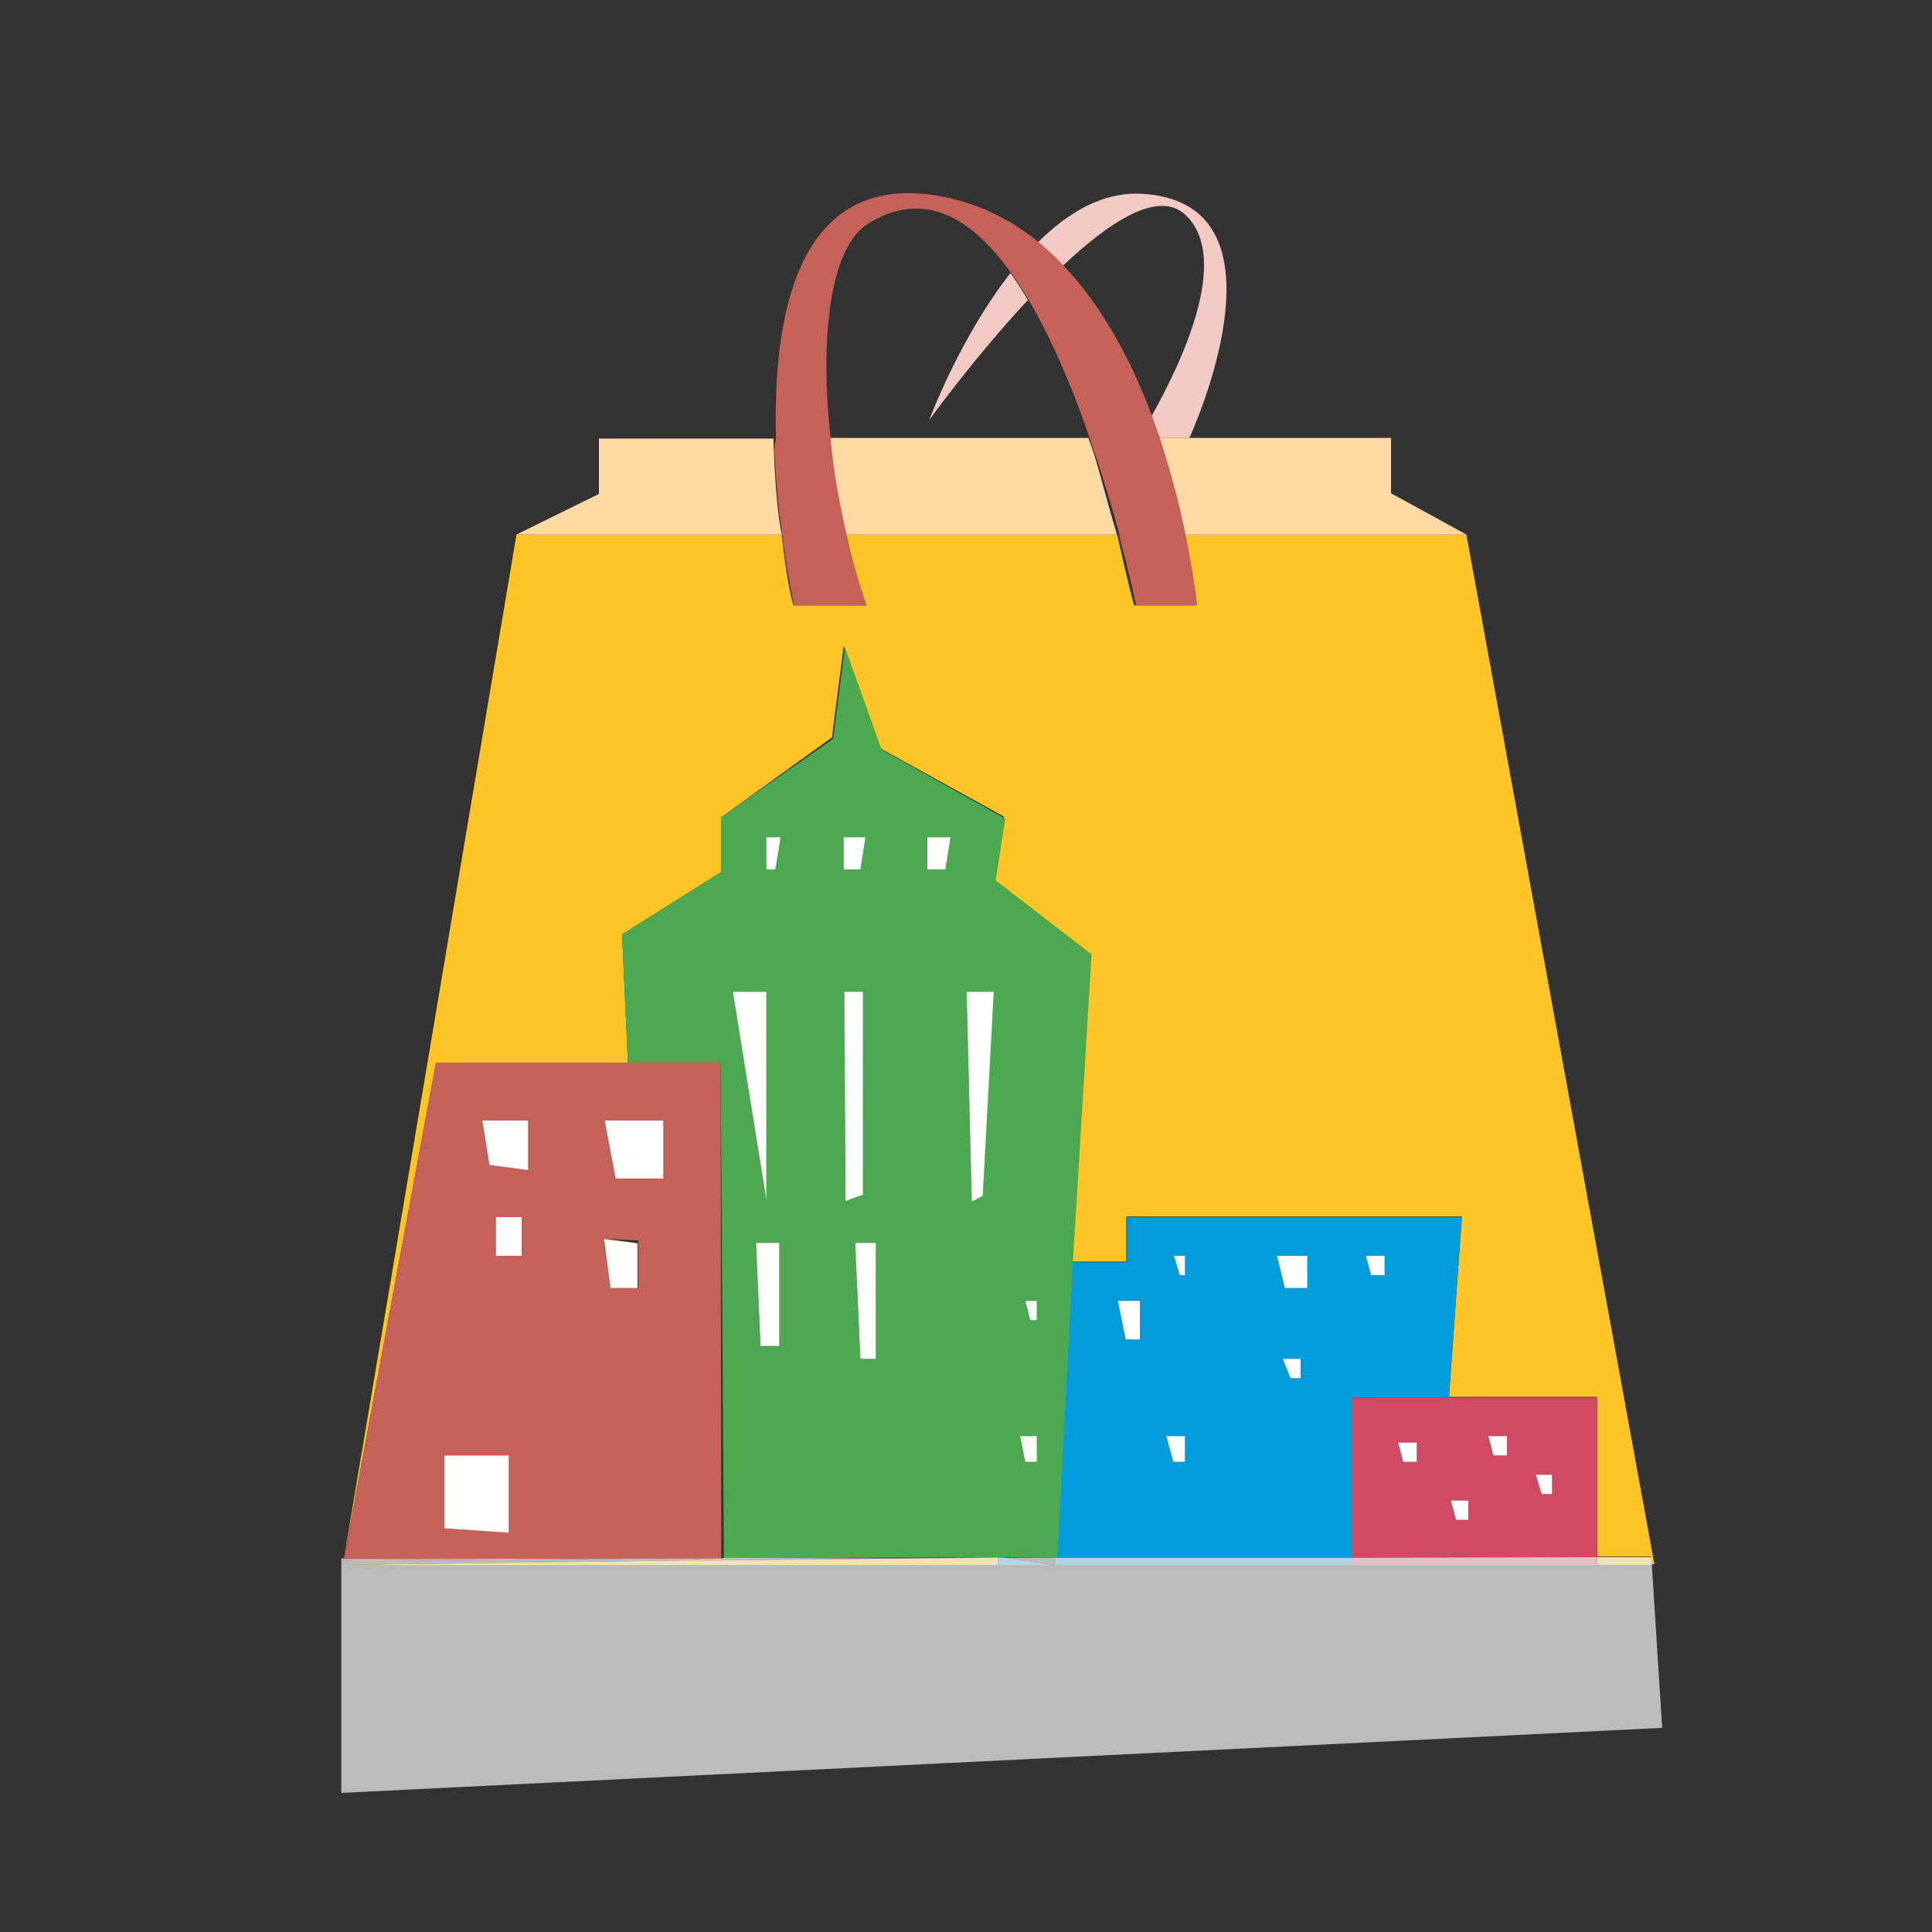<?xml version="1.0" encoding="utf-8"?>
<!-- Generator: Adobe Illustrator 18.1.0, SVG Export Plug-In . SVG Version: 6.00 Build 0)  -->
<svg version="1.1" id="Layer_1" xmlns="http://www.w3.org/2000/svg" xmlns:xlink="http://www.w3.org/1999/xlink" x="0px" y="0px"
	 viewBox="0 0 300 300" enable-background="new 0 0 300 300" xml:space="preserve">
<rect x="0" y="0" width="300" height="300" fill="#333333" stroke="none"/>
<g>
	<polygon fill="none" points="99.2,193.1 99,192.5 99,192.5 94.1,192.4 94,192.4 98.8,193 	"/>
	<path fill="none" d="M131.4,83.2c0.8,3.2,1.6,6.6,2.6,9.4c-1-2.8-1.9-6.2-2.6-9.5c-0.4-1.6-0.7-3-1-4.5
		C130.7,80.1,131.1,81.6,131.4,83.2z"/>
	<polygon fill="none" points="105.1,242 104,242 107.1,242 107,242 	"/>
	<path fill="none" d="M123.3,94c0,0-0.9-4-1.7-10C122.4,91.2,123.3,94,123.3,94z"/>
	<path fill="none" d="M176.2,94c0,0-0.8-4-2.4-10C175.4,91.2,176.2,94,176.2,94z"/>
	<path fill="none" d="M121.3,82.6c-0.5-3.5-0.9-7.5-1.1-11.7C120.5,75.6,120.9,80,121.3,82.6z"/>
	<polygon fill="none" points="155,241.8 156,241.9 163.8,241.9 163.8,241.9 	"/>
	<polygon fill="none" points="129.5,112.8 129.2,114.5 112,126.9 129.2,114.6 	"/>
	<polygon fill="none" points="53.4,242 53.4,242 67.7,164.9 	"/>
	<polygon fill="none" points="156,127.1 156,126.9 136.9,116.3 131.1,100.4 131.1,100.5 136.8,116.4 	"/>
	<polygon fill="none" points="152.5,150.1 152.3,151.7 112,139.3 152.3,151.7 	"/>
	<polygon fill="none" points="111.9,165 112.4,242 112.4,242 	"/>
	<polygon fill="none" points="112,242 112,242 140.8,242 154.7,241.8 	"/>
	<polygon fill="none" points="169.5,148.2 166.5,196 169.5,148.2 154.6,136.7 154.6,136.7 	"/>
	<path fill="none" d="M178.7,64.8c4.7-8.3,12.6-24.7,5.3-31.5c-4.1-3.8-11.6,1.1-19.1,8.1c6.2,6.6,10.6,15.2,13.7,23.5
		c0.4,1.1,0.8,2.2,1.2,3.4c0.3,0.9,0.6,1.8,0.8,2.6c-0.3-1-0.5-1.9-0.8-2.9C179.5,67,179.1,65.9,178.7,64.8z"/>
	<path fill="none" d="M183.9,83.2c0.1,0.3,0.1,0.6,0.2,0.8c-0.1-0.3-0.1-0.7-0.2-1c0-0.2-0.1-0.3-0.1-0.5
		C183.8,82.7,183.8,83,183.9,83.2z"/>
	<path fill="none" d="M169,68c-2.5-7.3-5.6-15-9.4-21.3c-0.9-1.5-1.8-2.9-2.8-4.3c-6.1-8.6-13.6-13.1-22.3-7.6
		c-6,3.9-7.4,18.1-5.7,33.5c0,0.4,0.1,0.8,0.1,1.1c0-0.5-0.1-0.9-0.1-1.4H169z M156.9,42.4c1,1.3,1.9,2.8,2.8,4.3
		c-8.3,8.9-15.3,18.6-15.3,18.6S149,52.6,156.9,42.4z"/>
	<path fill="none" d="M170.1,71.2c1.3,4.6,2.5,8.8,3.4,11.3C172.5,79.1,171.4,75.3,170.1,71.2z"/>
	<path fill="#F1CAC4" d="M164.9,41.4c7.4-7,14.9-11.9,19.1-8.1c7.3,6.7-0.6,23.2-5.3,31.5c0.4,1.1,0.8,2.2,1.2,3.2h4.8
		c3.1-7,14.5-36.6-7.3-37.9c-6.1-0.4-11.6,2.9-16.3,7.6c1.3,1,2.5,2.2,3.6,3.4C164.8,41.2,164.9,41.3,164.9,41.4
		C164.9,41.4,164.9,41.4,164.9,41.4z"/>
	<path fill="#F1CAC4" d="M156.9,42.4c-7.9,10.1-12.6,22.8-12.6,22.8s7-9.7,15.3-18.6C158.8,45.2,157.9,43.8,156.9,42.4z"/>
	<path fill="#FFC425" d="M67.7,165h29.8l-0.9-19.9l15.4-9.7v-8.5l17.2-12.4l0.2-1.7l1.6-12.4l0,0l0-0.1l5.7,15.9l19.2,10.6l0,0.2
		l0,0l-1.5,9.6l14.9,11.5l-2.9,47.8h8.5v-7h52.1l-2,28h23v24.8l8.4,0l0.1,1.2h0.4L227.7,83h-43.9c0.1,0.3,0.1,0.7,0.2,1
		c1.2,6,1.6,10,1.6,10h-9.5c0,0-0.8-2.8-2.4-10c-0.1-0.3-0.1-0.5-0.2-0.8c0-0.1,0-0.1,0-0.2h-42.1c0.8,3.4,1.6,6.8,2.6,9.5
		c0.2,0.5,0.4,1,0.5,1.5h-11.3c0,0-0.9-2.8-1.7-10c0-0.3-0.1-0.5-0.1-0.8c0-0.1,0-0.1,0-0.2H80.2L53.4,242h0L67.7,165z"/>
	<polygon fill="#FFC425" points="141,242 155,241.9 155,241.8 	"/>
	<path fill="#FFD9A4" d="M121.3,82.6c-0.5-2.6-0.9-7-1.1-11.7c0-0.8-0.1-1.7-0.1-2.5c0-0.1,0-0.2,0-0.3H93v8.6L80.2,83h41.2
		C121.4,82.9,121.4,82.7,121.3,82.6z"/>
	<path fill="#FFD9A4" d="M170.1,71.2c-0.3-0.9-0.6-1.9-1-2.9c0-0.1-0.1-0.2-0.1-0.3h-40.2c0,0.5,0.1,0.9,0.1,1.4
		c0.4,3,0.8,6.1,1.4,9.1c0.3,1.5,0.6,2.9,1,4.5h42.1c0-0.2-0.1-0.3-0.1-0.5C172.5,80,171.4,75.7,170.1,71.2z"/>
	<path fill="#FFD9A4" d="M180.7,70.9c1.3,4.2,2.3,8.1,3,11.6c0,0.2,0.1,0.3,0.1,0.5h43.9L216,76.6V68h-31.3h-4.8
		C180.2,69,180.5,69.9,180.7,70.9z"/>
	<path fill="#019CDB" d="M163.8,241.9L163.8,241.9l46.2,0V217h15l2-28H175v7h-8.5l-2.4,45.9L163.8,241.9z M215,195v3h-2.1l-0.8-3
		H215z M202,214h-1.6l-1.1-3h2.8V214z M203,195v5h-3.5l-1.2-5H203z M184,195v3h-0.8l-0.8-3H184z M184,223v4h-1.8l-1.1-4H184z
		 M177,202v6h-2.2l-1.1-6H177z"/>
	<polygon fill="#FFC425" points="155,241.9 156,241.9 155,241.8 	"/>
	<polygon opacity="0.92" fill="#019CDB" points="155,241.9 156,241.9 155,241.8 	"/>
	<rect x="112.4" y="242" fill="#4CA950" width="0" height="0"/>
	<path fill="#4CA950" d="M112.4,242l42.6-0.2l8.8,0.1l0.4,0l2.4-45.9l2.9-47.8l-14.9-11.5l0,0l1.5-9.6l0,0l-19.2-10.7l-5.7-15.9l0,0
		l-1.6,12.4l-0.2,1.8L112,126.9v8.5l-15.4,9.7l0.9,19.9h14.4L112.4,242z M161,227h-1.8l-0.8-4h2.6V227z M161,205h-1l-0.8-3h1.8V205z
		 M121,209h-2.9l-0.7-16h3.6V209z M113.8,154h5.2v31.5v0.8L113.8,154z M131.1,154h2.9v31.5l-2.7,1L131.1,154z M136,211h-2.4l-0.8-18
		h3.2V211z M152.6,185.7l-1.7,0.9l-0.8-32.6h4.1L152.6,185.7z M147.6,130l-0.4,2.5l-0.4,2.5H144v-5v-1.2v1.2H147.6z M134.4,130
		l-0.8,5H131v-5H134.4z M119,130h2.2l-0.2,1.4l-0.6,3.6H119v-3.2V130z"/>
	<path fill="#C46158" d="M112,242L112,242l-0.1-77H97.5H67.7l-14.3,77.1L104,242l1.2,0h1.9l-0.1,0L112,242z M97.9,174h5.1v9h-4.5
		h-2.9l-1.7-9H97.9z M79,238l-10-0.8V226h10V238z M81,195h-4v-6h4V195z M82,181.7l-6-0.8l-1.1-6.9H82V181.7z M99,200h-4.2l-1-7.6
		l0.2,0l0.2,0l4.9,0.2v0v0.6V200h0.3H99z"/>
	<path fill="#CF4A62" d="M210,241.9l38,0V217h-23h-15V241.9z M241,229v3h-1.6l-0.8-3H241z M234,223v3h-2.1l-0.8-3H234z M228,233v3
		h-1.9l-0.8-3H228z M220,224v3h-2.1l-0.8-3H220z"/>
	<path fill="#C46158" d="M120.3,70.9c0.2,4.2,0.6,8.2,1.1,11.7c0,0.1,0,0.3,0.1,0.4c0,0.1,0,0.1,0,0.2c0,0.3,0.1,0.6,0.1,0.8
		c0.8,6,1.7,10,1.7,10h11.3c-0.2-0.5-0.4-1-0.5-1.5c-1-2.8-1.9-6.1-2.6-9.4c-0.4-1.5-0.7-3.1-1-4.6c-0.6-3-1.1-6.1-1.4-9.1
		c0-0.4-0.1-0.8-0.1-1.1c-1.7-15.4-0.3-29.6,5.7-33.5c8.7-5.5,16.2-1,22.3,7.6c1,1.3,1.9,2.8,2.8,4.3c3.7,6.3,6.9,14,9.4,21.3
		c0,0.1,0.1,0.2,0.1,0.3c0.3,1,0.6,1.9,1,2.9c1.3,4.1,2.5,8,3.4,11.3c0,0.2,0.1,0.3,0.1,0.5c0,0.1,0,0.1,0,0.2
		c0.1,0.3,0.1,0.5,0.2,0.8c1.6,6,2.4,10,2.4,10h9.5c0,0-0.4-4-1.6-10c-0.1-0.3-0.1-0.5-0.2-0.8c0-0.2-0.1-0.5-0.1-0.7
		c-0.7-3.4-1.7-7.4-3-11.6c-0.3-0.9-0.5-1.7-0.8-2.6c-0.4-1.1-0.8-2.2-1.2-3.4c-3.1-8.4-7.5-16.9-13.7-23.5c0,0,0,0,0,0
		c-0.1-0.1-0.2-0.2-0.3-0.3c-1.1-1.2-2.3-2.3-3.6-3.4c-4.7-3.9-10.4-6.6-17-7.5c-20.7-2.6-24.4,19-23.9,37.7c0,0.1,0,0.2,0,0.3
		C120.2,69.2,120.2,70,120.3,70.9z"/>
	<polygon fill="#FFFFFE" points="98.5,183 103,183 103,174 97.9,174 93.9,174 95.6,183 	"/>
	<polygon fill="#FFFFFE" points="98.6,193 93.9,192.4 93.8,192.4 94.8,200 99,200 99,193.1 	"/>
	
		<line fill="none" stroke="#FFFFFE" stroke-width="0" stroke-linecap="round" stroke-linejoin="round" x1="99" y1="200" x2="99" y2="200"/>
	<polygon fill="#FFFFFE" points="76,180.9 82,181.7 82,174 74.9,174 	"/>
	<rect x="77" y="189" fill="#FFFFFE" width="4" height="6"/>
	<polygon fill="#FFFFFE" points="69,237.3 79,238 79,226 69,226 	"/>
	<polygon fill="#FFFFFE" points="120.4,135 121,131.4 121.2,130 119,130 119,131.8 119,135 	"/>
	<polygon fill="#FFFFFE" points="133.6,135 134.4,130 131,130 131,135 	"/>
	<polygon fill="#FFFFFE" points="146.8,135 147.2,132.5 147.6,130 144,130 144,135 	"/>
	
		<line fill="none" stroke="#FFFFFE" stroke-width="0" stroke-linecap="round" stroke-linejoin="round" x1="144" y1="130" x2="144" y2="129"/>
	<polygon fill="#FFFFFE" points="150.9,186.6 152.6,185.7 154.3,154 150.1,154 	"/>
	<polygon fill="#FFFFFE" points="134,154 131.1,154 131.3,186.5 134,185.5 	"/>
	<polygon fill="#FFFFFE" points="119,185.5 119,154 113.8,154 119,186.3 	"/>
	<polygon fill="#FFFFFE" points="133.6,211 136,211 136,193 132.8,193 	"/>
	<polygon fill="#FFFFFE" points="118.1,209 121,209 121,193 117.4,193 	"/>
	<polygon fill="#FFFFFE" points="184,198 184,195 182.3,195 183.2,198 	"/>
	<polygon fill="#FFFFFE" points="203,200 203,195 198.3,195 199.5,200 	"/>
	<polygon fill="#FFFFFE" points="160,205 161,205 161,202 159.2,202 	"/>
	<polygon fill="#FFFFFE" points="177,208 177,202 173.6,202 174.8,208 	"/>
	<polygon fill="#FFFFFE" points="215,198 215,195 212.1,195 212.9,198 	"/>
	<polygon fill="#FFFFFE" points="159.2,227 161,227 161,223 158.4,223 	"/>
	<polygon fill="#FFFFFE" points="184,227 184,223 181.1,223 182.2,227 	"/>
	<polygon fill="#FFFFFE" points="200.4,214 202,214 202,211 199.2,211 	"/>
	<polygon fill="#FFFFFE" points="220,227 220,224 217.1,224 217.9,227 	"/>
	<polygon fill="#FFFFFE" points="234,226 234,223 231.1,223 231.9,226 	"/>
	<polygon fill="#FFFFFE" points="228,236 228,233 225.3,233 226.1,236 	"/>
	<polygon fill="#FFFFFE" points="241,232 241,229 238.5,229 239.4,232 	"/>
	<polygon opacity="0.74" fill="#EBEBEB" points="256.5,243 248,243 223.2,243 210,243 163.7,243 155,243 53.3,243 107.5,242.3 
		111.4,242.3 107.1,242 104,242 53.3,242.3 53.4,242 53.4,242 53.3,242.1 53.4,242 53,242 53,278.4 258.1,268.3 	"/>
	<polygon opacity="0.74" fill="#EBEBEB" points="112.2,242 112,242 112,242.3 140.8,242 112.2,241.9 	"/>
	<polygon opacity="0.74" fill="#EBEBEB" points="156,241.9 163.7,243 163.8,241.9 	"/>
	<polygon fill="#FFC425" points="248,241.8 248,243 256.5,243 256.4,241.8 	"/>
	<polygon opacity="0.74" fill="#EBEBEB" points="248,241.8 248,243 256.5,243 256.4,241.8 	"/>
	<polygon fill="#FFC425" points="53.4,242.1 53.4,242.1 53.3,242.2 	"/>
	<polygon opacity="0.74" fill="#EBEBEB" points="53.4,242.1 53.4,242.1 53.3,242.2 	"/>
	<polygon fill="#FFC425" points="140.8,242 112,242.3 112,242.3 111.2,242.3 107.4,242.3 53.3,243 155,243 155,241.9 	"/>
	<polygon opacity="0.74" fill="#EBEBEB" points="140.8,242 112,242.3 112,242.3 111.2,242.3 107.4,242.3 53.3,243 155,243 
		155,241.9 	"/>
	<polygon fill="#019CDB" points="163.8,241.9 163.7,243 210,243 210,241.9 	"/>
	<polygon opacity="0.74" fill="#EBEBEB" points="163.8,241.9 163.7,243 210,243 210,241.9 	"/>
	<polygon fill="#FFC425" points="155,241.9 155,243 163.7,243 156,241.9 	"/>
	<polygon opacity="0.92" fill="#019CDB" points="155,241.9 155,243 163.7,243 156,241.9 	"/>
	<polygon opacity="0.74" fill="#EBEBEB" points="155,241.9 155,243 163.7,243 156,241.9 	"/>
	<rect x="112.4" y="242" fill="#4CA950" width="0" height="0.2"/>
	<rect x="112.4" y="242" opacity="0.74" fill="#EBEBEB" width="0" height="0.2"/>
	<polygon fill="#C46158" points="53.3,242.3 104,242 53.4,242.1 	"/>
	<polygon opacity="0.74" fill="#EBEBEB" points="53.3,242.3 104,242 53.4,242.1 	"/>
	<polygon fill="#C46158" points="112,242.3 112,242.2 112.2,242 107,242 111.2,242.3 112,242.3 	"/>
	<polygon opacity="0.74" fill="#EBEBEB" points="112,242.3 112,242.2 112.2,242 107,242 111.2,242.3 112,242.3 	"/>
	<polygon fill="#CF4A62" points="210,241.9 210,243 223.2,243 248,243 248,241.8 	"/>
	<polygon opacity="0.74" fill="#EBEBEB" points="210,241.9 210,243 223.2,243 248,243 248,241.8 	"/>
</g>
</svg>
